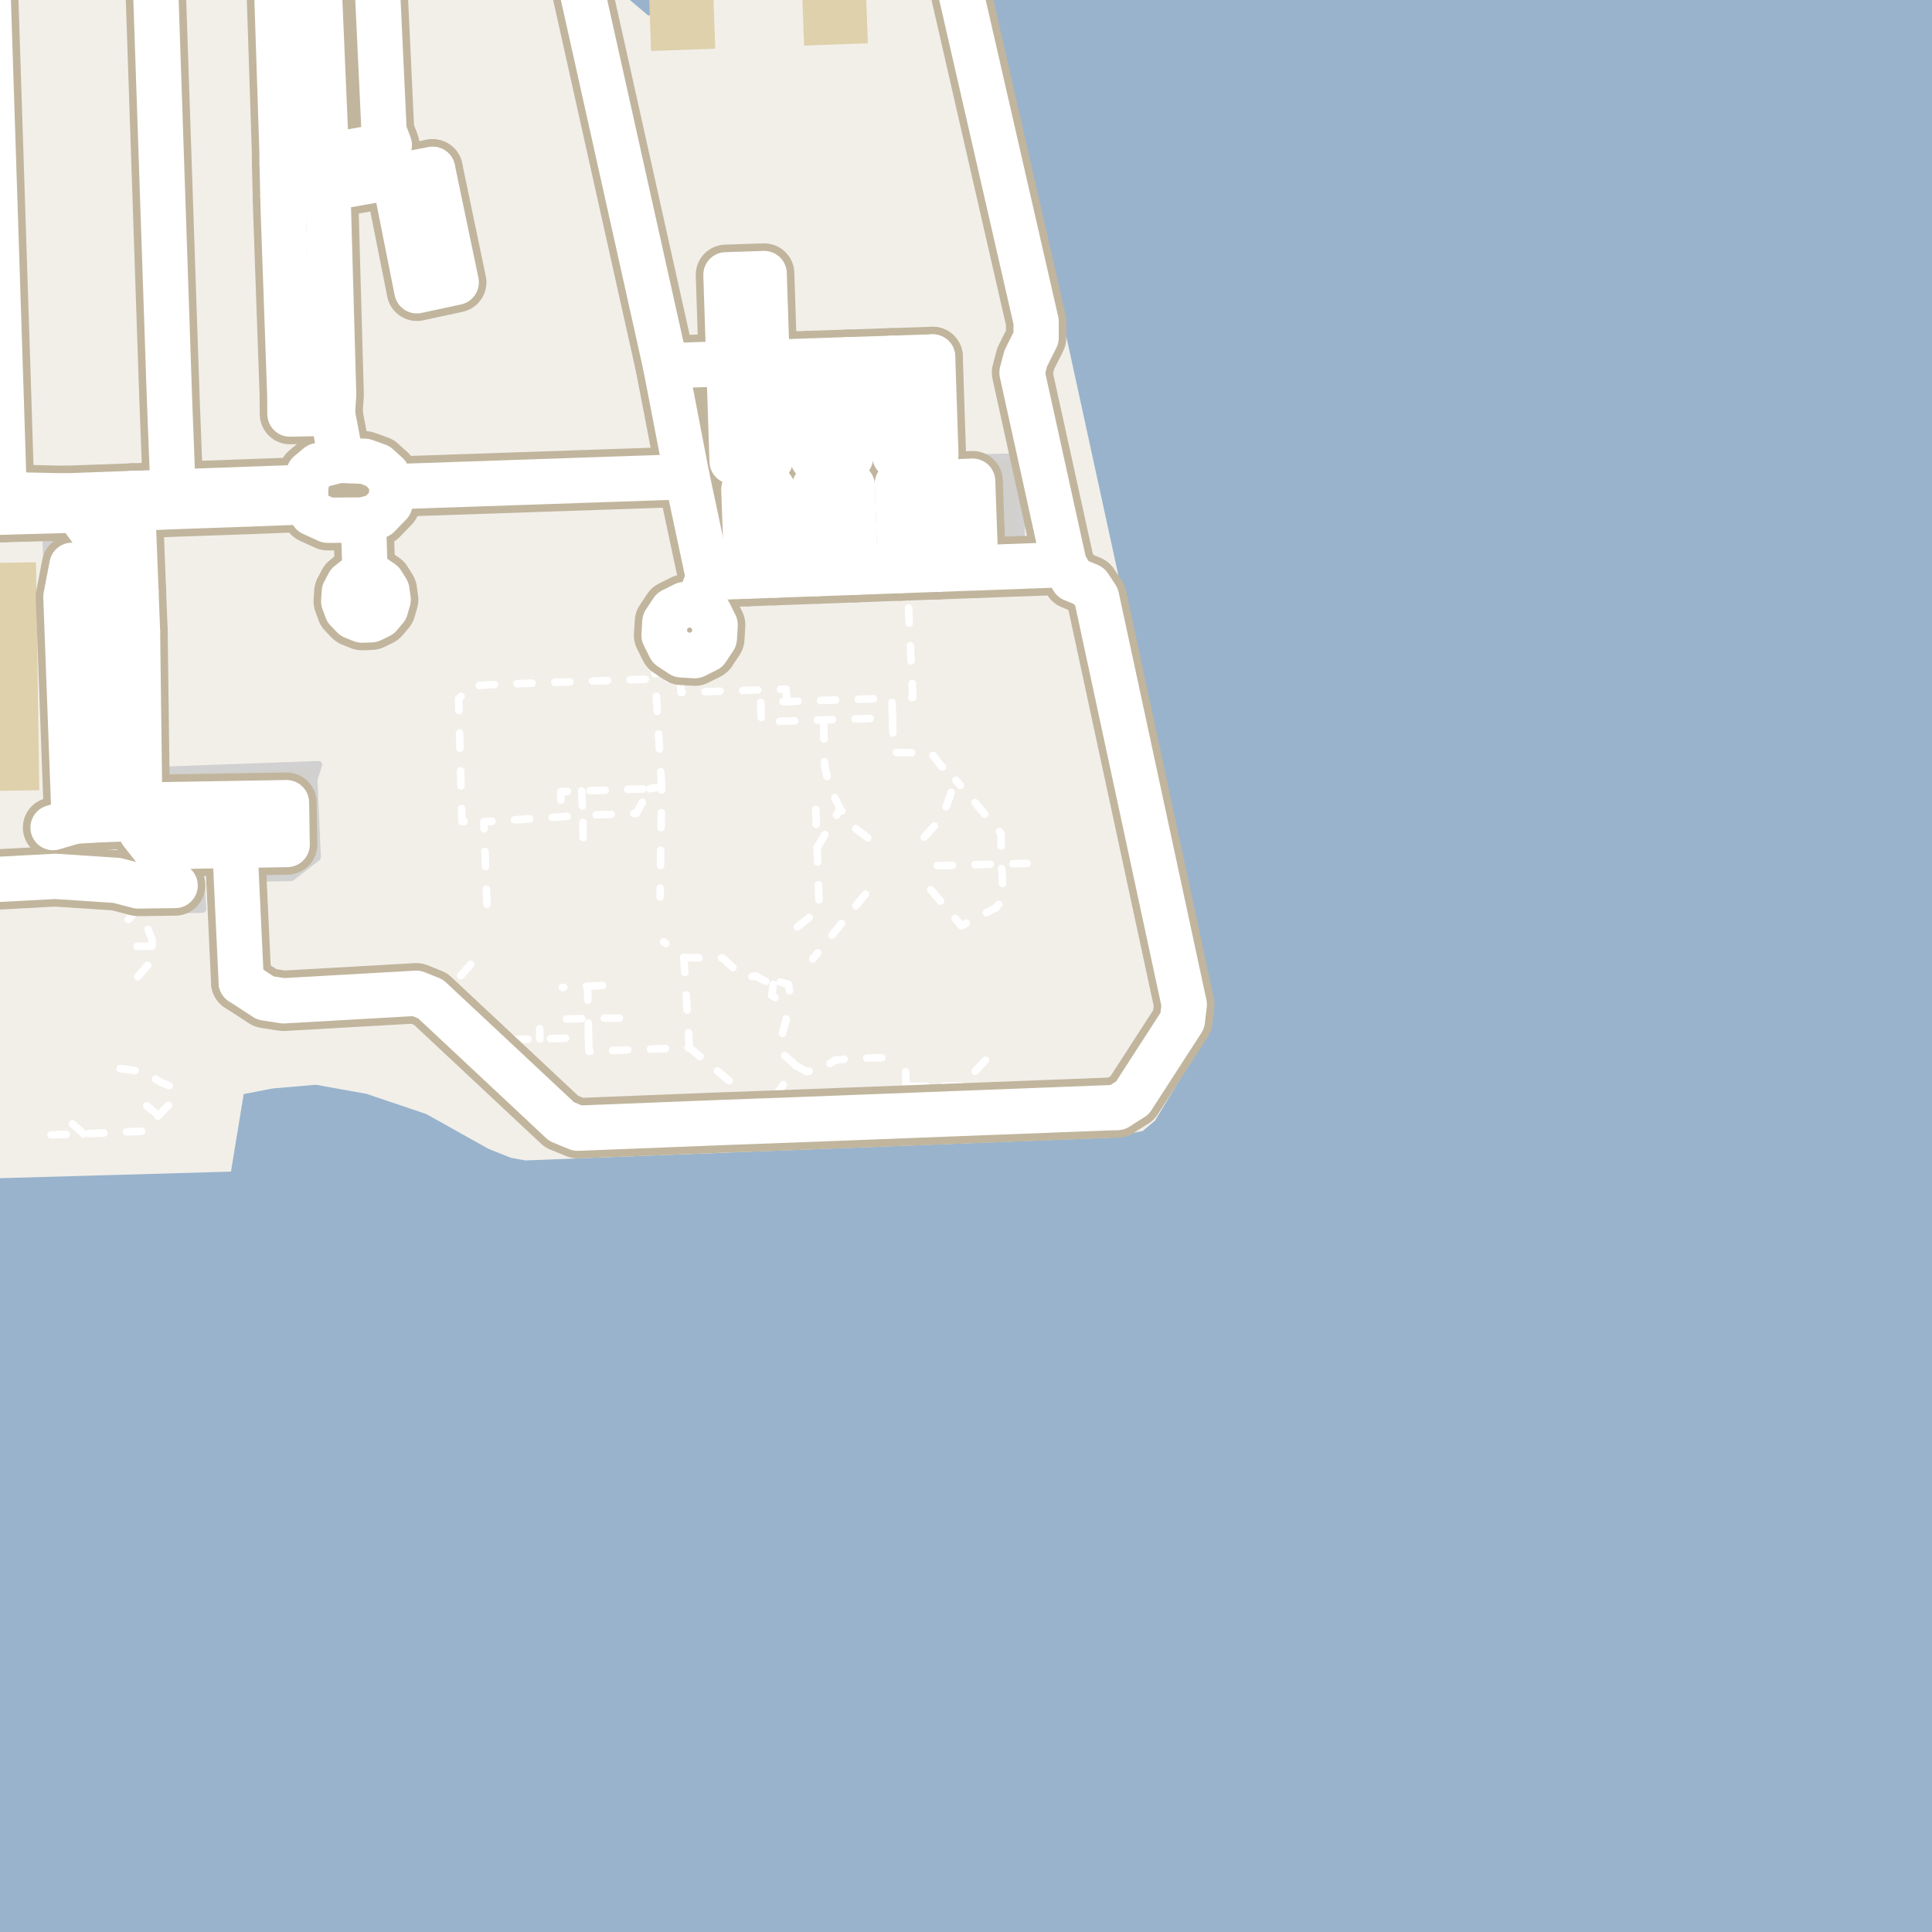 <?xml version="1.0" encoding="UTF-8"?>
<svg xmlns="http://www.w3.org/2000/svg" xmlns:xlink="http://www.w3.org/1999/xlink" width="256pt" height="256pt" viewBox="0 0 256 256" version="1.1">
<g id="surface2">
<rect x="0" y="0" width="256" height="256" style="fill:rgb(60%,70.196%,80%);fill-opacity:1;stroke:none;"/>
<path style=" stroke:none;fill-rule:evenodd;fill:rgb(94.902%,93.725%,91.373%);fill-opacity:1;" d="M 259 -4 L -4 -4 L 78.734 -4 L 85.926 2.086 L 95.34 -3.41 L 96.352 -4 L 130.707 -4 L 160.422 132.367 L 160.543 134.613 L 159.918 137.113 L 153.047 148.492 L 151.418 149.863 L 146.938 150.762 L 69.617 153.762 L 67.719 153.422 L 64.715 152.223 L 56.496 147.621 L 48.574 144.945 L 41.852 143.734 L 36.113 144.23 L 32.289 144.973 L 30.605 155.246 L -4 156.23 L -4 259 L -4 -4 Z M 259 -4 "/>
<path style=" stroke:none;fill-rule:evenodd;fill:rgb(94.902%,93.725%,91.373%);fill-opacity:1;" d="M 259 -4 L 259 259 L -4 259 L 259 259 Z M 259 -4 "/>
<path style=" stroke:none;fill-rule:evenodd;fill:rgb(81.961%,81.569%,80.392%);fill-opacity:1;" d="M 93.363 35.27 L 94.098 62.305 L 96.785 76.422 L 120.145 75.578 L 135.367 75.027 L 135.129 60.57 L 126.344 60.75 L 126.215 45.184 L 117.191 44.773 L 115.77 45.555 L 104.934 45.164 L 104.703 37.785 L 104.355 34.75 Z M 93.363 35.27 "/>
<path style="fill:none;stroke-width:1;stroke-linecap:round;stroke-linejoin:round;stroke:rgb(81.961%,81.961%,81.961%);stroke-opacity:1;stroke-miterlimit:10;" d="M 93.363 35.27 L 94.098 62.305 L 96.785 76.422 L 120.145 75.578 L 135.367 75.027 L 135.129 60.57 L 126.344 60.75 L 126.215 45.184 L 117.191 44.773 L 115.77 45.555 L 104.934 45.164 L 104.703 37.785 L 104.355 34.75 L 93.363 35.27 "/>
<path style=" stroke:none;fill-rule:evenodd;fill:rgb(94.902%,93.725%,91.373%);fill-opacity:1;" d="M 1.648 -4 L 2.777 63.156 L 20.941 62.66 L 18.539 -4 Z M 1.648 -4 "/>
<path style="fill:none;stroke-width:1;stroke-linecap:round;stroke-linejoin:round;stroke:rgb(89.02%,87.059%,83.137%);stroke-opacity:1;stroke-miterlimit:10;" d="M 1.648 -4 L 2.777 63.156 L 20.941 62.66 L 18.539 -4 L 1.648 -4 "/>
<path style=" stroke:none;fill-rule:evenodd;fill:rgb(87.059%,81.961%,67.059%);fill-opacity:1;" d="M -4 104.844 L 5.203 104.711 L 4.77 74.504 L -4 74.629 Z M -4 104.844 "/>
<path style=" stroke:none;fill-rule:evenodd;fill:rgb(81.961%,81.569%,80.392%);fill-opacity:1;" d="M 6.086 70.93 L 7.73 107.641 L 9.789 107.555 L 13.629 107.387 L 16.289 107.273 L 15.449 83.863 L 15.234 77.883 L 9.684 70.688 Z M 6.086 70.93 "/>
<path style="fill:none;stroke-width:1;stroke-linecap:round;stroke-linejoin:round;stroke:rgb(81.961%,81.961%,81.961%);stroke-opacity:1;stroke-miterlimit:10;" d="M 6.086 70.93 L 7.73 107.641 L 9.789 107.555 L 13.629 107.387 L 16.289 107.273 L 15.449 83.863 L 15.234 77.883 L 9.684 70.688 L 6.086 70.93 "/>
<path style=" stroke:none;fill-rule:evenodd;fill:rgb(81.961%,81.569%,80.392%);fill-opacity:1;" d="M -4 119.938 L 1.77 119.82 L 4.914 119.75 L 4.855 117.863 L 12.992 117.738 L 17.965 118.504 L 18.117 120.637 L 26.836 120.453 L 26.438 114.355 L 17.078 114.633 L 15.492 113.625 L -4 114.258 Z M -4 119.938 "/>
<path style="fill:none;stroke-width:1;stroke-linecap:round;stroke-linejoin:round;stroke:rgb(81.961%,81.961%,81.961%);stroke-opacity:1;stroke-miterlimit:10;" d="M -4 119.938 L 1.77 119.82 L 4.914 119.75 L 4.855 117.863 L 12.992 117.738 L 17.965 118.504 L 18.117 120.637 L 26.836 120.453 L 26.438 114.355 L 17.078 114.633 L 15.492 113.625 L -4 114.258 L -4 119.938 "/>
<path style=" stroke:none;fill-rule:evenodd;fill:rgb(81.961%,81.569%,80.392%);fill-opacity:1;" d="M 21.504 106.629 L 21.75 112.191 L 31.113 112.016 L 32.691 111.992 L 32.844 116.367 L 38.605 116.246 L 42.02 113.582 L 41.57 103.277 L 42.191 101.332 L 22.355 102.055 L 22.543 106.613 Z M 21.504 106.629 "/>
<path style="fill:none;stroke-width:1;stroke-linecap:round;stroke-linejoin:round;stroke:rgb(81.961%,81.961%,81.961%);stroke-opacity:1;stroke-miterlimit:10;" d="M 21.504 106.629 L 21.75 112.191 L 31.113 112.016 L 32.691 111.992 L 32.844 116.367 L 38.605 116.246 L 42.02 113.582 L 41.57 103.277 L 42.191 101.332 L 22.355 102.055 L 22.543 106.613 L 21.504 106.629 "/>
<path style=" stroke:none;fill-rule:evenodd;fill:rgb(81.961%,81.569%,80.392%);fill-opacity:1;" d="M 49.215 23.109 L 49.395 23.906 L 53.051 40.383 L 55.191 39.906 L 55.484 41.234 L 61.844 39.82 L 61.465 38.125 L 63.145 37.754 L 59.391 20.848 Z M 49.215 23.109 "/>
<path style="fill:none;stroke-width:1;stroke-linecap:round;stroke-linejoin:round;stroke:rgb(81.961%,81.961%,81.961%);stroke-opacity:1;stroke-miterlimit:10;" d="M 49.215 23.109 L 49.395 23.906 L 53.051 40.383 L 55.191 39.906 L 55.484 41.234 L 61.844 39.82 L 61.465 38.125 L 63.145 37.754 L 59.391 20.848 L 49.215 23.109 "/>
<path style=" stroke:none;fill-rule:evenodd;fill:rgb(81.961%,81.569%,80.392%);fill-opacity:1;" d="M 41.062 27.742 L 41.855 52.371 L 44.211 52.281 L 46.281 52.203 L 45.262 27.402 L 43.512 27.543 Z M 41.062 27.742 "/>
<path style="fill:none;stroke-width:1;stroke-linecap:round;stroke-linejoin:round;stroke:rgb(81.961%,81.961%,81.961%);stroke-opacity:1;stroke-miterlimit:10;" d="M 41.062 27.742 L 41.855 52.371 L 44.211 52.281 L 46.281 52.203 L 45.262 27.402 L 43.512 27.543 L 41.062 27.742 "/>
<path style=" stroke:none;fill-rule:evenodd;fill:rgb(81.961%,81.569%,80.392%);fill-opacity:1;" d="M 48.055 17.387 L 50.891 17.375 L 52.586 17.145 L 52.508 10.727 L 51.586 9.52 L 52.668 8.68 L 52.227 -4 L 52.191 -4 L 47.211 -3.762 Z M 48.055 17.387 "/>
<path style="fill:none;stroke-width:1;stroke-linecap:round;stroke-linejoin:round;stroke:rgb(81.961%,81.961%,81.961%);stroke-opacity:1;stroke-miterlimit:10;" d="M 48.055 17.387 L 50.891 17.375 L 52.586 17.145 L 52.508 10.727 L 51.586 9.52 L 52.668 8.68 L 52.227 -4 L 52.191 -4 L 47.211 -3.762 L 48.055 17.387 "/>
<path style=" stroke:none;fill-rule:evenodd;fill:rgb(87.059%,81.961%,67.059%);fill-opacity:1;" d="M 86.273 6.758 L 94.77 6.449 L 94.395 -4 L 87.199 -4 L 85.891 -3.953 Z M 86.273 6.758 "/>
<path style=" stroke:none;fill-rule:evenodd;fill:rgb(87.059%,81.961%,67.059%);fill-opacity:1;" d="M 106.176 -4 L 106.543 6.043 L 114.996 5.734 L 114.637 -4 Z M 106.176 -4 "/>
<path style=" stroke:none;fill-rule:evenodd;fill:rgb(81.961%,81.569%,80.392%);fill-opacity:1;" d="M 39.887 -0.031 L 40.703 19.77 L 43.207 19.668 L 44.988 19.594 L 44.172 -0.211 L 42.359 -0.133 Z M 39.887 -0.031 "/>
<path style="fill:none;stroke-width:1;stroke-linecap:round;stroke-linejoin:round;stroke:rgb(81.961%,81.961%,81.961%);stroke-opacity:1;stroke-miterlimit:10;" d="M 39.887 -0.031 L 40.703 19.77 L 43.207 19.668 L 44.988 19.594 L 44.172 -0.211 L 42.359 -0.133 L 39.887 -0.031 "/>
<path style=" stroke:none;fill-rule:evenodd;fill:rgb(81.961%,81.569%,80.392%);fill-opacity:1;" d="M 37.527 27.734 L 38.395 52.246 L 40.871 52.16 L 40.008 27.645 Z M 37.527 27.734 "/>
<path style="fill:none;stroke-width:1;stroke-linecap:round;stroke-linejoin:round;stroke:rgb(81.961%,81.961%,81.961%);stroke-opacity:1;stroke-miterlimit:10;" d="M 37.527 27.734 L 38.395 52.246 L 40.871 52.16 L 40.008 27.645 L 37.527 27.734 "/>
<path style=" stroke:none;fill-rule:evenodd;fill:rgb(81.961%,81.569%,80.392%);fill-opacity:1;" d="M 36.707 -0.055 L 37.359 19.82 L 39.941 19.734 L 39.289 -0.137 Z M 36.707 -0.055 "/>
<path style="fill:none;stroke-width:1;stroke-linecap:round;stroke-linejoin:round;stroke:rgb(81.961%,81.961%,81.961%);stroke-opacity:1;stroke-miterlimit:10;" d="M 36.707 -0.055 L 37.359 19.82 L 39.941 19.734 L 39.289 -0.137 L 36.707 -0.055 "/>
<path style=" stroke:none;fill-rule:evenodd;fill:rgb(81.961%,81.569%,80.392%);fill-opacity:1;" d="M 114.613 148.027 L 126.086 147.586 L 125.043 146.398 L 123.25 144.504 L 120.074 144.539 L 118.215 144.691 Z M 114.613 148.027 "/>
<path style="fill:none;stroke-width:1;stroke-linecap:round;stroke-linejoin:round;stroke:rgb(81.961%,81.961%,81.961%);stroke-opacity:1;stroke-miterlimit:10;" d="M 114.613 148.027 L 126.086 147.586 L 125.043 146.398 L 123.25 144.504 L 120.074 144.539 L 118.215 144.691 L 114.613 148.027 "/>
<path style=" stroke:none;fill-rule:evenodd;fill:rgb(81.961%,81.569%,80.392%);fill-opacity:1;" d="M 95.156 148.758 L 106.203 148.352 L 102.664 145.383 L 99.125 145.293 Z M 95.156 148.758 "/>
<path style="fill:none;stroke-width:1;stroke-linecap:round;stroke-linejoin:round;stroke:rgb(81.961%,81.961%,81.961%);stroke-opacity:1;stroke-miterlimit:10;" d="M 95.156 148.758 L 106.203 148.352 L 102.664 145.383 L 99.125 145.293 L 95.156 148.758 "/>
<path style="fill:none;stroke-width:1;stroke-linecap:round;stroke-linejoin:round;stroke:rgb(100%,100%,100%);stroke-opacity:1;stroke-dasharray:2,3;stroke-miterlimit:10;" d="M 71.535 137.656 L 71.508 136.316 "/>
<path style="fill:none;stroke-width:1;stroke-linecap:round;stroke-linejoin:round;stroke:rgb(100%,100%,100%);stroke-opacity:1;stroke-dasharray:2,3;stroke-miterlimit:10;" d="M 18.117 120.637 L 17.012 121.828 "/>
<path style="fill:none;stroke-width:1;stroke-linecap:round;stroke-linejoin:round;stroke:rgb(100%,100%,100%);stroke-opacity:1;stroke-dasharray:2,3;stroke-miterlimit:10;" d="M 37.582 64.668 L 37.754 66.598 "/>
<path style="fill:none;stroke-width:1;stroke-linecap:round;stroke-linejoin:round;stroke:rgb(100%,100%,100%);stroke-opacity:1;stroke-dasharray:2,3;stroke-miterlimit:10;" d="M 11.074 150.242 L 9.617 148.926 "/>
<path style="fill:none;stroke-width:1;stroke-linecap:round;stroke-linejoin:round;stroke:rgb(100%,100%,100%);stroke-opacity:1;stroke-dasharray:2,3;stroke-miterlimit:10;" d="M 120.012 142.008 L 120.059 143.93 L 120.074 144.539 "/>
<path style="fill:none;stroke-width:1;stroke-linecap:round;stroke-linejoin:round;stroke:rgb(100%,100%,100%);stroke-opacity:1;stroke-dasharray:2,3;stroke-miterlimit:10;" d="M 77.844 130.684 L 81.566 130.484 "/>
<path style="fill:none;stroke-width:1;stroke-linecap:round;stroke-linejoin:round;stroke:rgb(100%,100%,100%);stroke-opacity:1;stroke-dasharray:2,3;stroke-miterlimit:10;" d="M 20.992 147.809 L 17.891 145.242 "/>
<path style="fill:none;stroke-width:1;stroke-linecap:round;stroke-linejoin:round;stroke:rgb(100%,100%,100%);stroke-opacity:1;stroke-dasharray:2,3;stroke-miterlimit:10;" d="M 20.164 125.363 L 15.648 125.465 "/>
<path style="fill:none;stroke-width:1;stroke-linecap:round;stroke-linejoin:round;stroke:rgb(100%,100%,100%);stroke-opacity:1;stroke-dasharray:2,3;stroke-miterlimit:10;" d="M 11.883 69.93 L 17.672 69.609 "/>
<path style="fill:none;stroke-width:1;stroke-linecap:round;stroke-linejoin:round;stroke:rgb(100%,100%,100%);stroke-opacity:1;stroke-dasharray:2,3;stroke-miterlimit:10;" d="M 108.277 112.316 L 111.34 107.176 "/>
<path style="fill:none;stroke-width:1;stroke-linecap:round;stroke-linejoin:round;stroke:rgb(100%,100%,100%);stroke-opacity:1;stroke-dasharray:2,3;stroke-miterlimit:10;" d="M 127.359 143.902 L 125.043 146.398 L 123.25 144.504 L 122.695 143.918 "/>
<path style="fill:none;stroke-width:1;stroke-linecap:round;stroke-linejoin:round;stroke:rgb(100%,100%,100%);stroke-opacity:1;stroke-dasharray:2,3;stroke-miterlimit:10;" d="M 57.758 133.035 L 62.637 127.48 "/>
<path style="fill:none;stroke-width:1;stroke-linecap:round;stroke-linejoin:round;stroke:rgb(100%,100%,100%);stroke-opacity:1;stroke-dasharray:2,3;stroke-miterlimit:10;" d="M 15.922 141.582 L 18.855 141.973 L 21.504 143.5 L 23.336 144.191 "/>
<path style="fill:none;stroke-width:1;stroke-linecap:round;stroke-linejoin:round;stroke:rgb(100%,100%,100%);stroke-opacity:1;stroke-dasharray:2,3;stroke-miterlimit:10;" d="M 82.07 134.898 L 77.941 134.922 L 74.047 135.074 "/>
<path style="fill:none;stroke-width:1;stroke-linecap:round;stroke-linejoin:round;stroke:rgb(100%,100%,100%);stroke-opacity:1;stroke-dasharray:2,3;stroke-miterlimit:10;" d="M 102.469 130.434 L 102.25 131.895 L 103.504 132.676 L 104.711 131.859 L 104.484 130.441 L 103.105 130.035 L 102.469 130.434 "/>
<path style="fill:none;stroke-width:1;stroke-linecap:round;stroke-linejoin:round;stroke:rgb(100%,100%,100%);stroke-opacity:1;stroke-dasharray:2,3;stroke-miterlimit:10;" d="M 105.469 141.203 L 103.883 139.785 L 103.641 138.445 L 103.703 136.797 L 104.188 135.117 L 104.129 133.258 L 104.234 132.441 "/>
<path style="fill:none;stroke-width:1;stroke-linecap:round;stroke-linejoin:round;stroke:rgb(100%,100%,100%);stroke-opacity:1;stroke-dasharray:2,3;stroke-miterlimit:10;" d="M 18.242 129.426 L 19.723 127.734 L 20.176 126.117 L 20.152 124.5 L 19.398 122.625 L 18.387 121.508 L 17.805 121.031 "/>
<path style="fill:none;stroke-width:1;stroke-linecap:round;stroke-linejoin:round;stroke:rgb(100%,100%,100%);stroke-opacity:1;stroke-dasharray:2,3;stroke-miterlimit:10;" d="M 122.465 110.926 L 124.199 109.004 L 125.453 106.684 L 126.281 104.258 L 126.633 102.082 "/>
<path style="fill:none;stroke-width:1;stroke-linecap:round;stroke-linejoin:round;stroke:rgb(100%,100%,100%);stroke-opacity:1;stroke-dasharray:2,3;stroke-miterlimit:10;" d="M 114.664 118.48 L 107.699 127.055 "/>
<path style="fill:none;stroke-width:1;stroke-linecap:round;stroke-linejoin:round;stroke:rgb(100%,100%,100%);stroke-opacity:1;stroke-dasharray:2,3;stroke-miterlimit:10;" d="M 124.207 114.707 L 132.691 114.488 L 136.098 114.402 "/>
<path style="fill:none;stroke-width:1;stroke-linecap:round;stroke-linejoin:round;stroke:rgb(100%,100%,100%);stroke-opacity:1;stroke-dasharray:2,3;stroke-miterlimit:10;" d="M 90.613 126.898 L 95.707 126.93 L 98.512 129.457 L 100.188 129.34 L 102.141 130.406 L 102.469 130.434 "/>
<path style="fill:none;stroke-width:1;stroke-linecap:round;stroke-linejoin:round;stroke:rgb(100%,100%,100%);stroke-opacity:1;stroke-dasharray:2,3;stroke-miterlimit:10;" d="M 120.059 143.93 L 122.695 143.918 L 127.359 143.902 L 131.535 139.48 "/>
<path style="fill:none;stroke-width:1;stroke-linecap:round;stroke-linejoin:round;stroke:rgb(100%,100%,100%);stroke-opacity:1;stroke-dasharray:2,3;stroke-miterlimit:10;" d="M 118.258 95.105 L 118.395 99.711 L 123.363 99.758 L 124.789 101.605 L 126.633 102.082 "/>
<path style="fill:none;stroke-width:1;stroke-linecap:round;stroke-linejoin:round;stroke:rgb(100%,100%,100%);stroke-opacity:1;stroke-dasharray:2,3;stroke-miterlimit:10;" d="M 91.352 138.828 L 90.613 126.898 L 87.934 124.793 "/>
<path style="fill:none;stroke-width:1;stroke-linecap:round;stroke-linejoin:round;stroke:rgb(100%,100%,100%);stroke-opacity:1;stroke-dasharray:2,3;stroke-miterlimit:10;" d="M 86.121 104.504 L 87.672 104.246 L 87.469 118.832 "/>
<path style="fill:none;stroke-width:1;stroke-linecap:round;stroke-linejoin:round;stroke:rgb(100%,100%,100%);stroke-opacity:1;stroke-dasharray:2,3;stroke-miterlimit:10;" d="M 87.672 104.246 L 86.84 89.957 L 86.68 87.215 "/>
<path style="fill:none;stroke-width:1;stroke-linecap:round;stroke-linejoin:round;stroke:rgb(100%,100%,100%);stroke-opacity:1;stroke-dasharray:2,3;stroke-miterlimit:10;" d="M 90.176 89.938 L 90.238 91.754 L 104.125 91.309 L 104.305 92.957 "/>
<path style="fill:none;stroke-width:1;stroke-linecap:round;stroke-linejoin:round;stroke:rgb(100%,100%,100%);stroke-opacity:1;stroke-dasharray:2,3;stroke-miterlimit:10;" d="M 114.984 111.016 L 113.141 109.598 L 111.34 107.176 L 109.871 104.18 L 109.254 101.32 L 109.133 95.391 "/>
<path style="fill:none;stroke-width:1;stroke-linecap:round;stroke-linejoin:round;stroke:rgb(100%,100%,100%);stroke-opacity:1;stroke-dasharray:2,3;stroke-miterlimit:10;" d="M 102.664 145.383 L 105.469 141.203 L 106.902 141.996 L 108.793 141.66 L 110.652 140.477 L 112.816 140.262 L 117.727 140.137 "/>
<path style="fill:none;stroke-width:1;stroke-linecap:round;stroke-linejoin:round;stroke:rgb(100%,100%,100%);stroke-opacity:1;stroke-dasharray:2,3;stroke-miterlimit:10;" d="M 105.656 122.828 L 108.57 120.5 L 108.277 112.316 L 108.086 107.137 L 107.062 107.145 "/>
<path style="fill:none;stroke-width:1;stroke-linecap:round;stroke-linejoin:round;stroke:rgb(100%,100%,100%);stroke-opacity:1;stroke-dasharray:2,3;stroke-miterlimit:10;" d="M 22.309 146.457 L 20.992 147.809 L 18.98 149.879 L 15.402 150.043 L 11.074 150.242 L 4.73 150.438 "/>
<path style="fill:none;stroke-width:1;stroke-linecap:round;stroke-linejoin:round;stroke:rgb(100%,100%,100%);stroke-opacity:1;stroke-dasharray:2,3;stroke-miterlimit:10;" d="M 120.145 75.578 L 120.949 92.418 L 118.176 92.52 "/>
<path style="fill:none;stroke-width:1;stroke-linecap:round;stroke-linejoin:round;stroke:rgb(100%,100%,100%);stroke-opacity:1;stroke-dasharray:2,3;stroke-miterlimit:10;" d="M 62.938 137.875 L 71.535 137.656 L 77.996 137.48 L 77.941 134.922 L 77.844 130.684 L 74.52 130.84 "/>
<path style="fill:none;stroke-width:1;stroke-linecap:round;stroke-linejoin:round;stroke:rgb(100%,100%,100%);stroke-opacity:1;stroke-dasharray:2,3;stroke-miterlimit:10;" d="M 77.996 137.48 L 78.027 139.316 L 91.352 138.828 L 99.125 145.293 "/>
<path style="fill:none;stroke-width:1;stroke-linecap:round;stroke-linejoin:round;stroke:rgb(100%,100%,100%);stroke-opacity:1;stroke-dasharray:2,3;stroke-miterlimit:10;" d="M 64.523 119.809 L 64.113 108.895 L 74.363 108.227 L 77.238 108.043 L 77.281 112.223 "/>
<path style="fill:none;stroke-width:1;stroke-linecap:round;stroke-linejoin:round;stroke:rgb(100%,100%,100%);stroke-opacity:1;stroke-dasharray:2,3;stroke-miterlimit:10;" d="M 77.066 104.801 L 77.238 108.043 L 84.312 107.781 L 86.121 104.504 L 77.066 104.801 L 74.309 104.895 L 74.363 108.227 "/>
<path style="fill:none;stroke-width:1;stroke-linecap:round;stroke-linejoin:round;stroke:rgb(100%,100%,100%);stroke-opacity:1;stroke-dasharray:2,3;stroke-miterlimit:10;" d="M 123.332 117.883 L 127.391 122.664 L 132.004 120.258 L 132.969 119.094 L 132.691 114.488 L 132.645 110.43 L 126.668 103.383 "/>
<path style="fill:none;stroke-width:1;stroke-linecap:round;stroke-linejoin:round;stroke:rgb(100%,100%,100%);stroke-opacity:1;stroke-dasharray:2,3;stroke-miterlimit:10;" d="M 100.805 93.066 L 100.887 95.652 L 109.133 95.391 L 118.258 95.105 L 118.176 92.52 L 104.305 92.957 L 100.805 93.066 "/>
<path style="fill:none;stroke-width:1;stroke-linecap:round;stroke-linejoin:round;stroke:rgb(100%,100%,100%);stroke-opacity:1;stroke-dasharray:2,3;stroke-miterlimit:10;" d="M 95.926 76.453 L 95.93 77.836 L 93.301 80.766 L 90.961 86.812 L 90.473 88.156 L 90.484 89.938 L 86.84 89.957 L 65.211 90.707 L 62.492 90.879 L 60.77 92.602 L 61.211 108.855 L 64.113 108.895 "/>
<path style="fill:none;stroke-width:8;stroke-linecap:round;stroke-linejoin:round;stroke:rgb(75.686%,70.98%,61.569%);stroke-opacity:1;stroke-miterlimit:10;" d="M 92.477 80.223 L 93.875 76.527 "/>
<path style="fill:none;stroke-width:8;stroke-linecap:round;stroke-linejoin:round;stroke:rgb(75.686%,70.98%,61.569%);stroke-opacity:1;stroke-miterlimit:10;" d="M 12.777 83.969 L 15.449 83.863 L 18.219 83.668 "/>
<path style="fill:none;stroke-width:8;stroke-linecap:round;stroke-linejoin:round;stroke:rgb(75.686%,70.98%,61.569%);stroke-opacity:1;stroke-miterlimit:10;" d="M 48.156 68.902 L 48.203 70.5 L 48.379 76.289 "/>
<path style="fill:none;stroke-width:8;stroke-linecap:round;stroke-linejoin:round;stroke:rgb(75.686%,70.98%,61.569%);stroke-opacity:1;stroke-miterlimit:10;" d="M 123.891 63.941 L 124.305 75.426 "/>
<path style="fill:none;stroke-width:8;stroke-linecap:round;stroke-linejoin:round;stroke:rgb(75.686%,70.98%,61.569%);stroke-opacity:1;stroke-miterlimit:10;" d="M 18.539 108.438 L 13.668 108.598 L 9.875 108.816 L 7.031 109.656 "/>
<path style="fill:none;stroke-width:8;stroke-linecap:round;stroke-linejoin:round;stroke:rgb(75.686%,70.98%,61.569%);stroke-opacity:1;stroke-miterlimit:10;" d="M 45.629 78.43 L 45.543 79.656 L 45.965 80.816 L 46.816 81.703 L 47.961 82.164 L 49.191 82.125 L 50.297 81.582 L 51.094 80.641 L 51.434 79.457 L 51.262 78.238 L 50.609 77.191 L 49.59 76.504 L 48.379 76.289 L 47.184 76.586 L 46.211 77.34 L 45.629 78.43 "/>
<path style="fill:none;stroke-width:8;stroke-linecap:round;stroke-linejoin:round;stroke:rgb(75.686%,70.98%,61.569%);stroke-opacity:1;stroke-miterlimit:10;" d="M 37.488 26.012 L 43.496 24.949 L 49.395 23.906 L 52.223 23.379 L 57.324 22.441 "/>
<path style="fill:none;stroke-width:8;stroke-linecap:round;stroke-linejoin:round;stroke:rgb(75.686%,70.98%,61.569%);stroke-opacity:1;stroke-miterlimit:10;" d="M 88.105 82.395 L 87.992 84.184 L 88.789 85.781 L 90.281 86.77 L 92.062 86.879 L 93.664 86.082 L 94.652 84.594 L 94.762 82.809 L 93.969 81.211 L 92.477 80.223 L 90.691 80.109 L 89.094 80.906 L 88.105 82.395 "/>
<path style="fill:none;stroke-width:8;stroke-linecap:round;stroke-linejoin:round;stroke:rgb(75.686%,70.98%,61.569%);stroke-opacity:1;stroke-miterlimit:10;" d="M 41.043 -2.008 L 42.359 -0.133 L 43.207 19.668 L 43.277 20.664 "/>
<path style="fill:none;stroke-width:8;stroke-linecap:round;stroke-linejoin:round;stroke:rgb(75.686%,70.98%,61.569%);stroke-opacity:1;stroke-miterlimit:10;" d="M 98.98 76.344 L 98.562 64.855 L 102.328 64.719 L 102.746 76.207 "/>
<path style="fill:none;stroke-width:8;stroke-linecap:round;stroke-linejoin:round;stroke:rgb(75.686%,70.98%,61.569%);stroke-opacity:1;stroke-miterlimit:10;" d="M 108.34 76.004 L 107.922 64.516 L 112.926 64.336 L 113.344 75.824 "/>
<path style="fill:none;stroke-width:8;stroke-linecap:round;stroke-linejoin:round;stroke:rgb(75.686%,70.98%,61.569%);stroke-opacity:1;stroke-miterlimit:10;" d="M 43.496 24.949 L 43.512 27.543 L 44.211 52.281 L 44.043 54.75 "/>
<path style="fill:none;stroke-width:8;stroke-linecap:round;stroke-linejoin:round;stroke:rgb(75.686%,70.98%,61.569%);stroke-opacity:1;stroke-miterlimit:10;" d="M 107.301 47.836 L 107.73 60.781 L 112.695 60.621 L 112.266 47.672 "/>
<path style="fill:none;stroke-width:8;stroke-linecap:round;stroke-linejoin:round;stroke:rgb(75.686%,70.98%,61.569%);stroke-opacity:1;stroke-miterlimit:10;" d="M 118.152 47.477 L 118.582 60.422 L 124.008 60.246 L 123.578 47.297 "/>
<path style="fill:none;stroke-width:8;stroke-linecap:round;stroke-linejoin:round;stroke:rgb(75.686%,70.98%,61.569%);stroke-opacity:1;stroke-miterlimit:10;" d="M 18.516 106.68 L 21.504 106.629 L 22.543 106.613 L 37.961 106.355 L 38.051 111.902 L 32.691 111.992 L 31.113 112.016 "/>
<path style="fill:none;stroke-width:8;stroke-linecap:round;stroke-linejoin:round;stroke:rgb(75.686%,70.98%,61.569%);stroke-opacity:1;stroke-miterlimit:10;" d="M 119.312 75.605 L 118.898 64.121 L 123.891 63.941 L 128.879 63.758 L 129.297 75.246 "/>
<path style="fill:none;stroke-width:8;stroke-linecap:round;stroke-linejoin:round;stroke:rgb(75.686%,70.98%,61.569%);stroke-opacity:1;stroke-miterlimit:10;" d="M 88.195 48.469 L 96.582 48.191 L 101.641 48.023 L 107.301 47.836 L 112.266 47.672 L 118.152 47.477 L 123.578 47.297 "/>
<path style="fill:none;stroke-width:8;stroke-linecap:round;stroke-linejoin:round;stroke:rgb(75.686%,70.98%,61.569%);stroke-opacity:1;stroke-miterlimit:10;" d="M 57.324 22.441 L 60.453 37.406 L 55.238 38.531 L 52.223 23.379 "/>
<path style="fill:none;stroke-width:8;stroke-linecap:round;stroke-linejoin:round;stroke:rgb(75.686%,70.98%,61.569%);stroke-opacity:1;stroke-miterlimit:10;" d="M 37.383 21.68 L 43.277 20.664 L 51.586 19.23 L 50.891 17.375 L 49.656 -9 "/>
<path style="fill:none;stroke-width:8;stroke-linecap:round;stroke-linejoin:round;stroke:rgb(75.686%,70.98%,61.569%);stroke-opacity:1;stroke-miterlimit:10;" d="M -9 116.996 L 7.32 116.121 L 15.488 116.66 L 18.312 117.395 L 23.207 117.332 "/>
<path style="fill:none;stroke-width:8;stroke-linecap:round;stroke-linejoin:round;stroke:rgb(75.686%,70.98%,61.569%);stroke-opacity:1;stroke-miterlimit:10;" d="M 96.191 36.414 L 101.254 36.246 L 101.641 48.023 L 102.07 60.969 L 97.008 61.137 L 96.582 48.191 L 96.191 36.414 "/>
<path style="fill:none;stroke-width:8;stroke-linecap:round;stroke-linejoin:round;stroke:rgb(75.686%,70.98%,61.569%);stroke-opacity:1;stroke-miterlimit:10;" d="M 13.668 108.598 L 13.629 107.387 L 12.777 83.969 L 12.594 78.852 L 9.531 74.906 L 8.734 79.086 L 9.789 107.555 L 9.875 108.816 "/>
<path style="fill:none;stroke-width:8;stroke-linecap:round;stroke-linejoin:round;stroke:rgb(75.686%,70.98%,61.569%);stroke-opacity:1;stroke-miterlimit:10;" d="M 18.012 78.344 L 17.672 69.609 L 17.586 67.34 L 17.527 65.391 "/>
<path style="fill:none;stroke-width:8;stroke-linecap:round;stroke-linejoin:round;stroke:rgb(75.686%,70.98%,61.569%);stroke-opacity:1;stroke-miterlimit:10;" d="M 8.672 65.711 L 10.18 67.59 L 11.883 69.93 L 18.012 78.344 "/>
<path style="fill:none;stroke-width:8;stroke-linecap:round;stroke-linejoin:round;stroke:rgb(75.686%,70.98%,61.569%);stroke-opacity:1;stroke-miterlimit:10;" d="M 52.043 64.492 L 51.293 62.867 L 50.047 61.738 L 48.32 61.121 L 44.918 60.992 L 42.168 61.699 L 40.922 62.738 L 40.477 64.562 L 40.547 66.492 L 41.395 68.012 L 43.422 68.938 L 48.156 68.902 L 50.117 68.344 L 51.668 66.742 L 52.043 64.492 "/>
<path style="fill:none;stroke-width:8;stroke-linecap:round;stroke-linejoin:round;stroke:rgb(75.686%,70.98%,61.569%);stroke-opacity:1;stroke-miterlimit:10;" d="M 52.043 64.492 L 54.031 64.426 L 91.027 63.164 "/>
<path style="fill:none;stroke-width:8;stroke-linecap:round;stroke-linejoin:round;stroke:rgb(75.686%,70.98%,61.569%);stroke-opacity:1;stroke-miterlimit:10;" d="M 40.477 64.562 L 37.582 64.668 L 34.758 64.77 L 22.867 65.199 L 17.527 65.391 L 8.672 65.711 L 0.523 65.539 "/>
<path style="fill:none;stroke-width:8;stroke-linecap:round;stroke-linejoin:round;stroke:rgb(75.686%,70.98%,61.569%);stroke-opacity:1;stroke-miterlimit:10;" d="M 0.523 65.539 L -9 65.684 "/>
<path style="fill:none;stroke-width:8;stroke-linecap:round;stroke-linejoin:round;stroke:rgb(75.686%,70.98%,61.569%);stroke-opacity:1;stroke-miterlimit:10;" d="M 93.875 76.527 L 95.926 76.453 L 98.98 76.344 L 102.746 76.207 L 108.34 76.004 L 113.344 75.824 L 119.312 75.605 L 129.297 75.246 L 135.367 75.027 L 141.023 74.82 "/>
<path style="fill:none;stroke-width:8;stroke-linecap:round;stroke-linejoin:round;stroke:rgb(75.686%,70.98%,61.569%);stroke-opacity:1;stroke-miterlimit:10;" d="M 18.012 78.344 L 18.07 79.836 L 18.219 83.668 L 18.516 106.68 L 18.539 108.438 L 18.723 110.238 L 20.281 112.219 L 21.75 112.191 L 31.113 112.016 L 31.969 130.16 "/>
<path style="fill:none;stroke-width:8;stroke-linecap:round;stroke-linejoin:round;stroke:rgb(75.686%,70.98%,61.569%);stroke-opacity:1;stroke-miterlimit:10;" d="M 20.367 -9 L 22.453 52.719 L 22.828 62.438 "/>
<path style="fill:none;stroke-width:8;stroke-linecap:round;stroke-linejoin:round;stroke:rgb(75.686%,70.98%,61.569%);stroke-opacity:1;stroke-miterlimit:10;" d="M -9 68.16 L 0.566 67.855 L 10.18 67.59 L 17.586 67.34 L 23.008 67.129 L 34.863 66.711 L 37.754 66.598 L 40.547 66.492 "/>
<path style="fill:none;stroke-width:8;stroke-linecap:round;stroke-linejoin:round;stroke:rgb(75.686%,70.98%,61.569%);stroke-opacity:1;stroke-miterlimit:10;" d="M 0.566 67.855 L 0.523 65.539 L 0.488 63.352 L 0.164 52.996 L -1.828 -8.508 "/>
<path style="fill:none;stroke-width:8;stroke-linecap:round;stroke-linejoin:round;stroke:rgb(75.686%,70.98%,61.569%);stroke-opacity:1;stroke-miterlimit:10;" d="M 40.656 -9 L 41.043 -2.008 L 36.672 -1.887 L 36.707 -0.055 L 37.359 19.82 L 37.383 21.68 L 37.488 26.012 L 37.527 27.734 L 38.395 52.246 L 38.422 54.867 L 44.043 54.75 L 44.777 58.598 L 44.918 60.992 "/>
<path style="fill:none;stroke-width:8;stroke-linecap:round;stroke-linejoin:round;stroke:rgb(75.686%,70.98%,61.569%);stroke-opacity:1;stroke-miterlimit:10;" d="M 75.387 -9 L 88.195 48.469 L 91.027 63.164 L 93.875 76.527 "/>
<path style="fill:none;stroke-width:8;stroke-linecap:round;stroke-linejoin:round;stroke:rgb(75.686%,70.98%,61.569%);stroke-opacity:1;stroke-miterlimit:10;" d="M 31.969 130.16 L 35.168 132.242 L 37.543 132.613 L 55.168 131.613 L 57.047 132.367 L 62.938 137.875 L 74.418 148.617 L 76.543 149.492 L 95.156 148.758 L 106.203 148.352 L 114.613 148.027 L 126.086 147.586 L 148.047 146.742 "/>
<path style="fill:none;stroke-width:8;stroke-linecap:round;stroke-linejoin:round;stroke:rgb(75.686%,70.98%,61.569%);stroke-opacity:1;stroke-miterlimit:10;" d="M 125.473 -9 L 137.293 42.617 L 137.293 44.738 L 135.918 47.492 L 135.422 49.367 L 141.023 74.82 L 142.172 76.742 L 144.297 77.617 L 145.297 79.117 L 156.922 133.113 L 156.668 135.242 L 150.043 145.492 L 148.047 146.742 "/>
<path style="fill:none;stroke-width:6;stroke-linecap:round;stroke-linejoin:round;stroke:rgb(100%,100%,100%);stroke-opacity:1;stroke-miterlimit:10;" d="M 92.477 80.223 L 93.875 76.527 "/>
<path style="fill:none;stroke-width:6;stroke-linecap:round;stroke-linejoin:round;stroke:rgb(100%,100%,100%);stroke-opacity:1;stroke-miterlimit:10;" d="M 12.777 83.969 L 15.449 83.863 L 18.219 83.668 "/>
<path style="fill:none;stroke-width:6;stroke-linecap:round;stroke-linejoin:round;stroke:rgb(100%,100%,100%);stroke-opacity:1;stroke-miterlimit:10;" d="M 48.156 68.902 L 48.203 70.5 L 48.379 76.289 "/>
<path style="fill:none;stroke-width:6;stroke-linecap:round;stroke-linejoin:round;stroke:rgb(100%,100%,100%);stroke-opacity:1;stroke-miterlimit:10;" d="M 123.891 63.941 L 124.305 75.426 "/>
<path style="fill:none;stroke-width:6;stroke-linecap:round;stroke-linejoin:round;stroke:rgb(100%,100%,100%);stroke-opacity:1;stroke-miterlimit:10;" d="M 18.539 108.438 L 13.668 108.598 L 9.875 108.816 L 7.031 109.656 "/>
<path style="fill:none;stroke-width:6;stroke-linecap:round;stroke-linejoin:round;stroke:rgb(100%,100%,100%);stroke-opacity:1;stroke-miterlimit:10;" d="M 45.629 78.43 L 45.543 79.656 L 45.965 80.816 L 46.816 81.703 L 47.961 82.164 L 49.191 82.125 L 50.297 81.582 L 51.094 80.641 L 51.434 79.457 L 51.262 78.238 L 50.609 77.191 L 49.59 76.504 L 48.379 76.289 L 47.184 76.586 L 46.211 77.34 L 45.629 78.43 "/>
<path style="fill:none;stroke-width:6;stroke-linecap:round;stroke-linejoin:round;stroke:rgb(100%,100%,100%);stroke-opacity:1;stroke-miterlimit:10;" d="M 37.488 26.012 L 43.496 24.949 L 49.395 23.906 L 52.223 23.379 L 57.324 22.441 "/>
<path style="fill:none;stroke-width:6;stroke-linecap:round;stroke-linejoin:round;stroke:rgb(100%,100%,100%);stroke-opacity:1;stroke-miterlimit:10;" d="M 88.105 82.395 L 87.992 84.184 L 88.789 85.781 L 90.281 86.77 L 92.062 86.879 L 93.664 86.082 L 94.652 84.594 L 94.762 82.809 L 93.969 81.211 L 92.477 80.223 L 90.691 80.109 L 89.094 80.906 L 88.105 82.395 "/>
<path style="fill:none;stroke-width:6;stroke-linecap:round;stroke-linejoin:round;stroke:rgb(100%,100%,100%);stroke-opacity:1;stroke-miterlimit:10;" d="M 41.043 -2.008 L 42.359 -0.133 L 43.207 19.668 L 43.277 20.664 "/>
<path style="fill:none;stroke-width:6;stroke-linecap:round;stroke-linejoin:round;stroke:rgb(100%,100%,100%);stroke-opacity:1;stroke-miterlimit:10;" d="M 98.98 76.344 L 98.562 64.855 L 102.328 64.719 L 102.746 76.207 "/>
<path style="fill:none;stroke-width:6;stroke-linecap:round;stroke-linejoin:round;stroke:rgb(100%,100%,100%);stroke-opacity:1;stroke-miterlimit:10;" d="M 108.34 76.004 L 107.922 64.516 L 112.926 64.336 L 113.344 75.824 "/>
<path style="fill:none;stroke-width:6;stroke-linecap:round;stroke-linejoin:round;stroke:rgb(100%,100%,100%);stroke-opacity:1;stroke-miterlimit:10;" d="M 43.496 24.949 L 43.512 27.543 L 44.211 52.281 L 44.043 54.75 "/>
<path style="fill:none;stroke-width:6;stroke-linecap:round;stroke-linejoin:round;stroke:rgb(100%,100%,100%);stroke-opacity:1;stroke-miterlimit:10;" d="M 107.301 47.836 L 107.73 60.781 L 112.695 60.621 L 112.266 47.672 "/>
<path style="fill:none;stroke-width:6;stroke-linecap:round;stroke-linejoin:round;stroke:rgb(100%,100%,100%);stroke-opacity:1;stroke-miterlimit:10;" d="M 118.152 47.477 L 118.582 60.422 L 124.008 60.246 L 123.578 47.297 "/>
<path style="fill:none;stroke-width:6;stroke-linecap:round;stroke-linejoin:round;stroke:rgb(100%,100%,100%);stroke-opacity:1;stroke-miterlimit:10;" d="M 18.516 106.68 L 21.504 106.629 L 22.543 106.613 L 37.961 106.355 L 38.051 111.902 L 32.691 111.992 L 31.113 112.016 "/>
<path style="fill:none;stroke-width:6;stroke-linecap:round;stroke-linejoin:round;stroke:rgb(100%,100%,100%);stroke-opacity:1;stroke-miterlimit:10;" d="M 119.312 75.605 L 118.898 64.121 L 123.891 63.941 L 128.879 63.758 L 129.297 75.246 "/>
<path style="fill:none;stroke-width:6;stroke-linecap:round;stroke-linejoin:round;stroke:rgb(100%,100%,100%);stroke-opacity:1;stroke-miterlimit:10;" d="M 88.195 48.469 L 96.582 48.191 L 101.641 48.023 L 107.301 47.836 L 112.266 47.672 L 118.152 47.477 L 123.578 47.297 "/>
<path style="fill:none;stroke-width:6;stroke-linecap:round;stroke-linejoin:round;stroke:rgb(100%,100%,100%);stroke-opacity:1;stroke-miterlimit:10;" d="M 57.324 22.441 L 60.453 37.406 L 55.238 38.531 L 52.223 23.379 "/>
<path style="fill:none;stroke-width:6;stroke-linecap:round;stroke-linejoin:round;stroke:rgb(100%,100%,100%);stroke-opacity:1;stroke-miterlimit:10;" d="M 37.383 21.68 L 43.277 20.664 L 51.586 19.23 L 50.891 17.375 L 49.656 -9 "/>
<path style="fill:none;stroke-width:6;stroke-linecap:round;stroke-linejoin:round;stroke:rgb(100%,100%,100%);stroke-opacity:1;stroke-miterlimit:10;" d="M -9 116.996 L 7.32 116.121 L 15.488 116.66 L 18.312 117.395 L 23.207 117.332 "/>
<path style="fill:none;stroke-width:6;stroke-linecap:round;stroke-linejoin:round;stroke:rgb(100%,100%,100%);stroke-opacity:1;stroke-miterlimit:10;" d="M 96.191 36.414 L 101.254 36.246 L 101.641 48.023 L 102.07 60.969 L 97.008 61.137 L 96.582 48.191 L 96.191 36.414 "/>
<path style="fill:none;stroke-width:6;stroke-linecap:round;stroke-linejoin:round;stroke:rgb(100%,100%,100%);stroke-opacity:1;stroke-miterlimit:10;" d="M 13.668 108.598 L 13.629 107.387 L 12.777 83.969 L 12.594 78.852 L 9.531 74.906 L 8.734 79.086 L 9.789 107.555 L 9.875 108.816 "/>
<path style="fill:none;stroke-width:6;stroke-linecap:round;stroke-linejoin:round;stroke:rgb(100%,100%,100%);stroke-opacity:1;stroke-miterlimit:10;" d="M 18.012 78.344 L 17.672 69.609 L 17.586 67.34 L 17.527 65.391 "/>
<path style="fill:none;stroke-width:6;stroke-linecap:round;stroke-linejoin:round;stroke:rgb(100%,100%,100%);stroke-opacity:1;stroke-miterlimit:10;" d="M 8.672 65.711 L 10.18 67.59 L 11.883 69.93 L 18.012 78.344 "/>
<path style="fill:none;stroke-width:6;stroke-linecap:round;stroke-linejoin:round;stroke:rgb(100%,100%,100%);stroke-opacity:1;stroke-miterlimit:10;" d="M 52.043 64.492 L 51.293 62.867 L 50.047 61.738 L 48.32 61.121 L 44.918 60.992 L 42.168 61.699 L 40.922 62.738 L 40.477 64.562 L 40.547 66.492 L 41.395 68.012 L 43.422 68.938 L 48.156 68.902 L 50.117 68.344 L 51.668 66.742 L 52.043 64.492 "/>
<path style="fill:none;stroke-width:6;stroke-linecap:round;stroke-linejoin:round;stroke:rgb(100%,100%,100%);stroke-opacity:1;stroke-miterlimit:10;" d="M 52.043 64.492 L 54.031 64.426 L 91.027 63.164 "/>
<path style="fill:none;stroke-width:6;stroke-linecap:round;stroke-linejoin:round;stroke:rgb(100%,100%,100%);stroke-opacity:1;stroke-miterlimit:10;" d="M 40.477 64.562 L 37.582 64.668 L 34.758 64.77 L 22.867 65.199 L 17.527 65.391 L 8.672 65.711 L 0.523 65.539 "/>
<path style="fill:none;stroke-width:6;stroke-linecap:round;stroke-linejoin:round;stroke:rgb(100%,100%,100%);stroke-opacity:1;stroke-miterlimit:10;" d="M 0.523 65.539 L -9 65.684 "/>
<path style="fill:none;stroke-width:6;stroke-linecap:round;stroke-linejoin:round;stroke:rgb(100%,100%,100%);stroke-opacity:1;stroke-miterlimit:10;" d="M 93.875 76.527 L 95.926 76.453 L 98.98 76.344 L 102.746 76.207 L 108.34 76.004 L 113.344 75.824 L 119.312 75.605 L 129.297 75.246 L 135.367 75.027 L 141.023 74.82 "/>
<path style="fill:none;stroke-width:6;stroke-linecap:round;stroke-linejoin:round;stroke:rgb(100%,100%,100%);stroke-opacity:1;stroke-miterlimit:10;" d="M 18.012 78.344 L 18.07 79.836 L 18.219 83.668 L 18.516 106.68 L 18.539 108.438 L 18.723 110.238 L 20.281 112.219 L 21.75 112.191 L 31.113 112.016 L 31.969 130.16 "/>
<path style="fill:none;stroke-width:6;stroke-linecap:round;stroke-linejoin:round;stroke:rgb(100%,100%,100%);stroke-opacity:1;stroke-miterlimit:10;" d="M 20.367 -9 L 22.453 52.719 L 22.828 62.438 "/>
<path style="fill:none;stroke-width:6;stroke-linecap:round;stroke-linejoin:round;stroke:rgb(100%,100%,100%);stroke-opacity:1;stroke-miterlimit:10;" d="M -9 68.16 L 0.566 67.855 L 10.18 67.59 L 17.586 67.34 L 23.008 67.129 L 34.863 66.711 L 37.754 66.598 L 40.547 66.492 "/>
<path style="fill:none;stroke-width:6;stroke-linecap:round;stroke-linejoin:round;stroke:rgb(100%,100%,100%);stroke-opacity:1;stroke-miterlimit:10;" d="M 0.566 67.855 L 0.523 65.539 L 0.488 63.352 L 0.164 52.996 L -1.828 -8.508 "/>
<path style="fill:none;stroke-width:6;stroke-linecap:round;stroke-linejoin:round;stroke:rgb(100%,100%,100%);stroke-opacity:1;stroke-miterlimit:10;" d="M 40.656 -9 L 41.043 -2.008 L 36.672 -1.887 L 36.707 -0.055 L 37.359 19.82 L 37.383 21.68 L 37.488 26.012 L 37.527 27.734 L 38.395 52.246 L 38.422 54.867 L 44.043 54.75 L 44.777 58.598 L 44.918 60.992 "/>
<path style="fill:none;stroke-width:6;stroke-linecap:round;stroke-linejoin:round;stroke:rgb(100%,100%,100%);stroke-opacity:1;stroke-miterlimit:10;" d="M 75.387 -9 L 88.195 48.469 L 91.027 63.164 L 93.875 76.527 "/>
<path style="fill:none;stroke-width:6;stroke-linecap:round;stroke-linejoin:round;stroke:rgb(100%,100%,100%);stroke-opacity:1;stroke-miterlimit:10;" d="M 31.969 130.16 L 35.168 132.242 L 37.543 132.613 L 55.168 131.613 L 57.047 132.367 L 62.938 137.875 L 74.418 148.617 L 76.543 149.492 L 95.156 148.758 L 106.203 148.352 L 114.613 148.027 L 126.086 147.586 L 148.047 146.742 "/>
<path style="fill:none;stroke-width:6;stroke-linecap:round;stroke-linejoin:round;stroke:rgb(100%,100%,100%);stroke-opacity:1;stroke-miterlimit:10;" d="M 125.473 -9 L 137.293 42.617 L 137.293 44.738 L 135.918 47.492 L 135.422 49.367 L 141.023 74.82 L 142.172 76.742 L 144.297 77.617 L 145.297 79.117 L 156.922 133.113 L 156.668 135.242 L 150.043 145.492 L 148.047 146.742 "/>
</g>
</svg>

